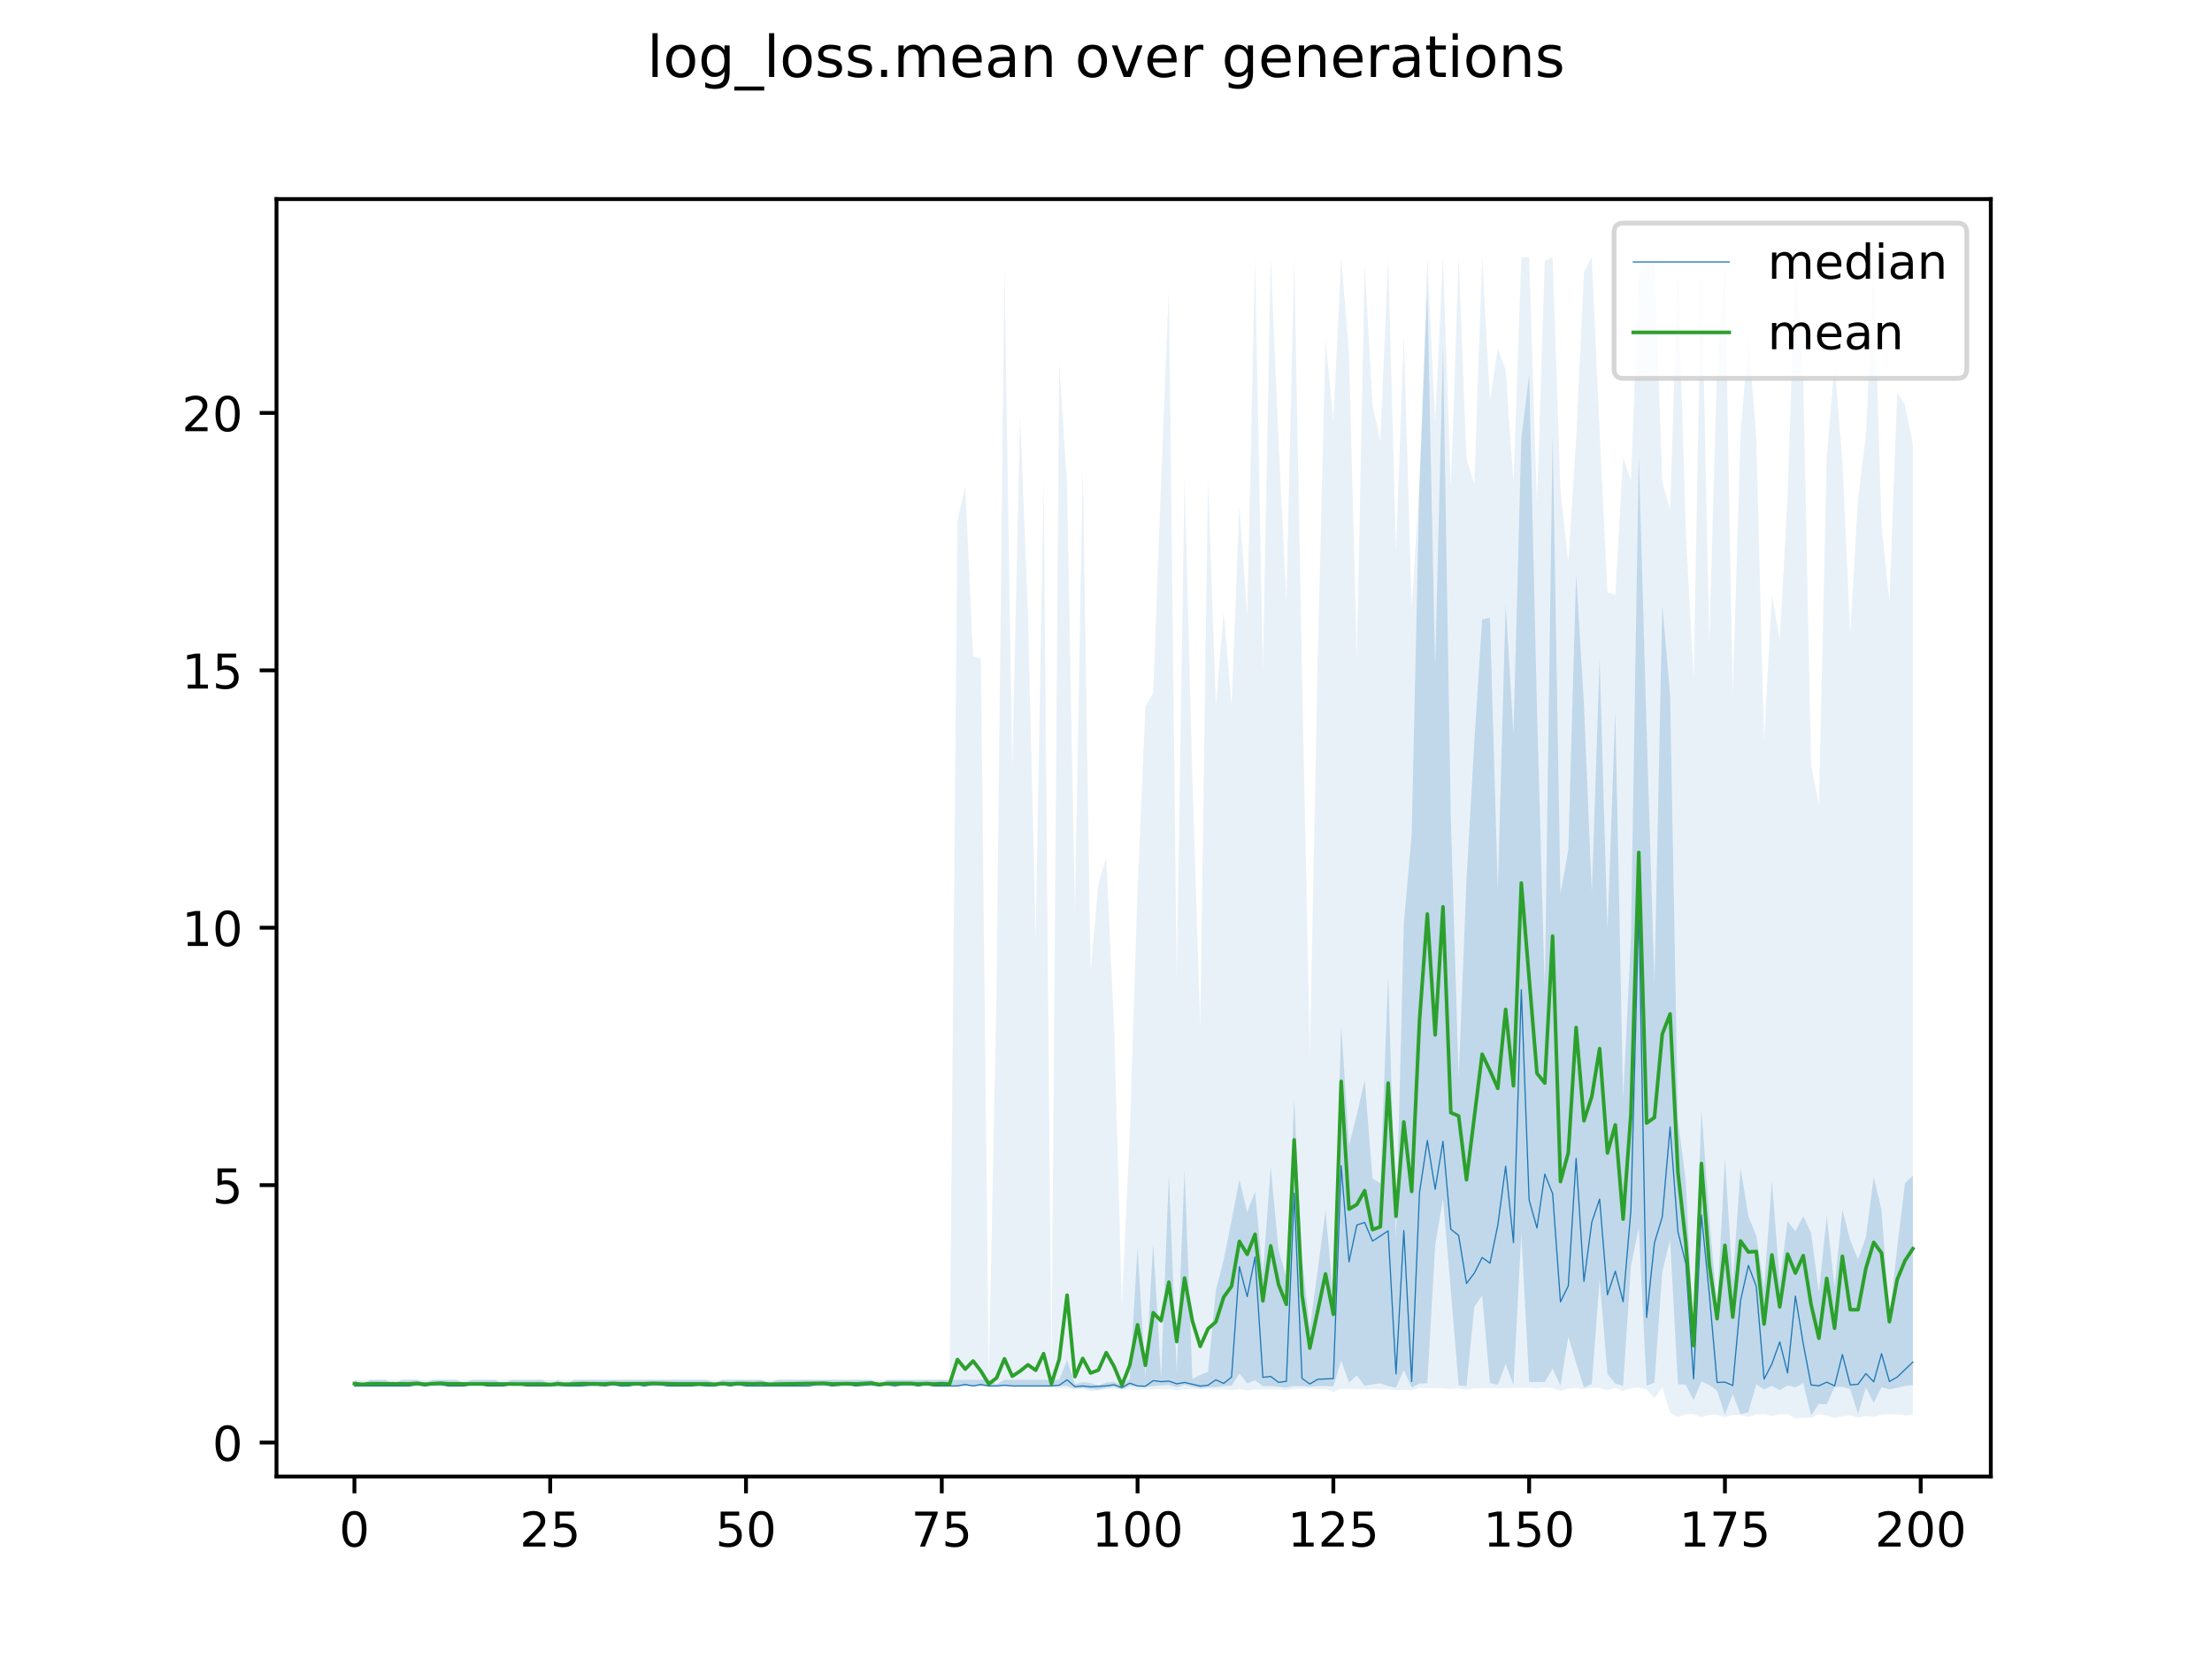 <?xml version="1.0" encoding="utf-8" standalone="no"?>
<!DOCTYPE svg PUBLIC "-//W3C//DTD SVG 1.1//EN"
  "http://www.w3.org/Graphics/SVG/1.1/DTD/svg11.dtd">
<!-- Created with matplotlib (https://matplotlib.org/) -->
<svg height="345.6pt" version="1.1" viewBox="0 0 460.8 345.6" width="460.8pt" xmlns="http://www.w3.org/2000/svg" xmlns:xlink="http://www.w3.org/1999/xlink">
 <defs>
  <style type="text/css">
*{stroke-linecap:butt;stroke-linejoin:round;}
  </style>
 </defs>
 <g id="figure_1">
  <g id="patch_1">
   <path d="M 0 345.6 
L 460.8 345.6 
L 460.8 0 
L 0 0 
z
" style="fill:#ffffff;"/>
  </g>
  <g id="axes_1">
   <g id="patch_2">
    <path d="M 57.6 307.584 
L 414.72 307.584 
L 414.72 41.472 
L 57.6 41.472 
z
" style="fill:#ffffff;"/>
   </g>
   <g id="PolyCollection_1">
    <path clip-path="url(#p40411adf54)" d="M 73.833 287.445 
L 73.833 288.726 
L 75.464 288.726 
L 77.096 288.726 
L 78.727 288.726 
L 80.358 288.726 
L 81.99 288.726 
L 83.621 288.726 
L 85.253 288.726 
L 86.884 288.726 
L 88.516 288.726 
L 90.147 288.726 
L 91.778 288.726 
L 93.41 288.726 
L 95.041 288.726 
L 96.673 288.726 
L 98.304 288.726 
L 99.936 288.726 
L 101.567 288.726 
L 103.198 288.726 
L 104.83 288.726 
L 106.461 288.726 
L 108.093 288.726 
L 109.724 288.726 
L 111.356 288.726 
L 112.987 288.726 
L 114.618 288.726 
L 116.25 288.726 
L 117.881 288.726 
L 119.513 288.726 
L 121.144 288.726 
L 122.776 288.726 
L 124.407 288.726 
L 126.038 288.726 
L 127.67 288.726 
L 129.301 288.726 
L 130.933 288.726 
L 132.564 288.726 
L 134.196 288.726 
L 135.827 288.726 
L 137.458 288.726 
L 139.09 288.726 
L 140.721 288.726 
L 142.353 288.726 
L 143.984 288.726 
L 145.616 288.726 
L 147.247 288.726 
L 148.879 288.726 
L 150.51 288.726 
L 152.141 288.726 
L 153.773 288.726 
L 155.404 288.726 
L 157.036 288.726 
L 158.667 288.726 
L 160.299 288.726 
L 161.93 288.726 
L 163.561 288.726 
L 165.193 288.726 
L 166.824 288.726 
L 168.456 288.726 
L 170.087 288.726 
L 171.719 288.726 
L 173.35 288.726 
L 174.981 288.726 
L 176.613 288.726 
L 178.244 288.726 
L 179.876 288.726 
L 181.507 288.726 
L 183.139 288.726 
L 184.77 288.726 
L 186.401 288.726 
L 188.033 288.726 
L 189.664 288.726 
L 191.296 288.726 
L 192.927 288.726 
L 194.559 288.726 
L 196.19 288.726 
L 197.821 288.726 
L 199.453 288.726 
L 201.084 288.726 
L 202.716 288.726 
L 204.347 288.726 
L 205.979 288.726 
L 207.61 288.726 
L 209.241 288.726 
L 210.873 288.726 
L 212.504 288.726 
L 214.136 288.726 
L 215.767 288.726 
L 217.399 288.726 
L 219.03 288.726 
L 220.661 288.726 
L 222.293 288.726 
L 223.924 289.247 
L 225.556 289.112 
L 227.187 289.371 
L 228.819 289.454 
L 230.45 289.11 
L 232.081 288.902 
L 233.713 289.411 
L 235.344 288.68 
L 236.976 288.856 
L 238.607 288.94 
L 240.239 288.731 
L 241.87 288.597 
L 243.501 288.522 
L 245.133 289.003 
L 246.764 288.48 
L 248.396 288.859 
L 250.027 289.197 
L 251.659 289.017 
L 253.29 288.971 
L 254.921 288.752 
L 256.553 288.684 
L 258.184 286.155 
L 259.816 288.161 
L 261.447 287.547 
L 263.079 288.75 
L 264.71 288.726 
L 266.341 288.865 
L 267.973 289.064 
L 269.604 288.726 
L 271.236 288.741 
L 272.867 288.889 
L 274.499 288.754 
L 276.13 288.735 
L 277.761 288.828 
L 279.393 283.488 
L 281.024 288.036 
L 282.656 286.514 
L 284.287 288.726 
L 285.919 288.391 
L 287.55 288.155 
L 289.181 288.726 
L 290.813 289.084 
L 292.444 285.419 
L 294.076 289.049 
L 295.707 288.2 
L 297.339 288.158 
L 298.97 259.497 
L 300.601 249.684 
L 302.233 268.86 
L 303.864 288.601 
L 305.496 288.742 
L 307.127 272.289 
L 308.759 269.863 
L 310.39 288.132 
L 312.021 288.458 
L 313.653 284.152 
L 315.284 288.552 
L 316.916 257.001 
L 318.547 287.891 
L 320.179 287.908 
L 321.81 287.892 
L 323.441 285.127 
L 325.073 288.641 
L 326.704 278.443 
L 328.336 283.891 
L 329.967 289.069 
L 331.599 288.307 
L 333.23 266.522 
L 334.862 286.237 
L 336.493 288.217 
L 338.124 288.67 
L 339.756 263.787 
L 341.387 255.751 
L 343.019 288.664 
L 344.65 288.023 
L 346.282 264.972 
L 347.913 258.267 
L 349.544 288.344 
L 351.176 288.476 
L 352.807 291.679 
L 354.439 287.805 
L 356.07 288.496 
L 357.702 289.707 
L 359.333 294.742 
L 360.964 290.398 
L 362.596 294.636 
L 364.227 294.162 
L 365.859 288.362 
L 367.49 289.461 
L 369.122 288.675 
L 370.753 289.595 
L 372.384 288.597 
L 374.016 289.034 
L 375.647 288.124 
L 377.279 294.867 
L 378.91 292.474 
L 380.542 292.548 
L 382.173 288.993 
L 383.804 288.893 
L 385.436 289.421 
L 387.067 294.519 
L 388.699 289.029 
L 390.33 292.286 
L 391.962 288.967 
L 393.593 289.431 
L 395.224 289.103 
L 396.856 288.713 
L 398.487 288.556 
L 398.487 244.923 
L 398.487 244.923 
L 396.856 246.455 
L 395.224 259.792 
L 393.593 274.993 
L 391.962 252.062 
L 390.33 245.211 
L 388.699 257.678 
L 387.067 262.387 
L 385.436 258.364 
L 383.804 252 
L 382.173 268.239 
L 380.542 253.368 
L 378.91 269.157 
L 377.279 256.785 
L 375.647 253.371 
L 374.016 256.474 
L 372.384 254.44 
L 370.753 267.009 
L 369.122 246.043 
L 367.49 268.211 
L 365.859 257.438 
L 364.227 253.369 
L 362.596 243.315 
L 360.964 267.085 
L 359.333 241.323 
L 357.702 272.2 
L 356.07 253.396 
L 354.439 231.117 
L 352.807 278.815 
L 351.176 245.928 
L 349.544 233.21 
L 347.913 144.705 
L 346.282 126.064 
L 344.65 204.69 
L 343.019 152.008 
L 341.387 94.674 
L 339.756 195.471 
L 338.124 228.904 
L 336.493 147.926 
L 334.862 193.894 
L 333.23 137.072 
L 331.599 186.034 
L 329.967 146.663 
L 328.336 119.63 
L 326.704 176.995 
L 325.073 186.271 
L 323.441 90.173 
L 321.81 206.288 
L 320.179 147.46 
L 318.547 78.09 
L 316.916 91.347 
L 315.284 152.858 
L 313.653 125.827 
L 312.021 185.254 
L 310.39 128.727 
L 308.759 129.039 
L 307.127 154.572 
L 305.496 183.282 
L 303.864 224.519 
L 302.233 170.503 
L 300.601 71.913 
L 298.97 139.238 
L 297.339 60.28 
L 295.707 100.735 
L 294.076 173.818 
L 292.444 192.373 
L 290.813 258.063 
L 289.181 203.064 
L 287.55 246.463 
L 285.919 245.53 
L 284.287 224.996 
L 282.656 232.142 
L 281.024 238.608 
L 279.393 213.441 
L 277.761 270.52 
L 276.13 252.134 
L 274.499 264.615 
L 272.867 276.679 
L 271.236 262.233 
L 269.604 229.075 
L 267.973 266.168 
L 266.341 260.311 
L 264.71 243.171 
L 263.079 265.45 
L 261.447 248.217 
L 259.816 252.53 
L 258.184 245.77 
L 256.553 254.286 
L 254.921 262.371 
L 253.29 268.803 
L 251.659 285.78 
L 250.027 286.417 
L 248.396 287.27 
L 246.764 243.576 
L 245.133 285.774 
L 243.501 244.458 
L 241.87 286.991 
L 240.239 258.999 
L 238.607 286.891 
L 236.976 259.938 
L 235.344 287.21 
L 233.713 288.563 
L 232.081 287.885 
L 230.45 288.021 
L 228.819 288.596 
L 227.187 288.109 
L 225.556 287.914 
L 223.924 288.37 
L 222.293 283.303 
L 220.661 287.445 
L 219.03 287.445 
L 217.399 287.445 
L 215.767 287.445 
L 214.136 287.445 
L 212.504 287.445 
L 210.873 287.445 
L 209.241 287.445 
L 207.61 288.414 
L 205.979 287.445 
L 204.347 287.445 
L 202.716 287.445 
L 201.084 287.445 
L 199.453 287.445 
L 197.821 287.445 
L 196.19 287.445 
L 194.559 287.445 
L 192.927 287.445 
L 191.296 287.445 
L 189.664 287.445 
L 188.033 287.445 
L 186.401 287.445 
L 184.77 287.445 
L 183.139 288.414 
L 181.507 287.445 
L 179.876 287.445 
L 178.244 287.445 
L 176.613 287.445 
L 174.981 287.445 
L 173.35 287.445 
L 171.719 287.445 
L 170.087 287.445 
L 168.456 287.445 
L 166.824 287.445 
L 165.193 287.445 
L 163.561 287.445 
L 161.93 287.445 
L 160.299 288.172 
L 158.667 287.445 
L 157.036 287.445 
L 155.404 287.445 
L 153.773 287.445 
L 152.141 287.445 
L 150.51 287.445 
L 148.879 288.172 
L 147.247 287.445 
L 145.616 287.445 
L 143.984 287.445 
L 142.353 287.445 
L 140.721 287.445 
L 139.09 287.445 
L 137.458 287.445 
L 135.827 287.445 
L 134.196 287.445 
L 132.564 287.445 
L 130.933 287.445 
L 129.301 287.445 
L 127.67 287.445 
L 126.038 287.445 
L 124.407 287.445 
L 122.776 287.445 
L 121.144 287.445 
L 119.513 287.445 
L 117.881 288.414 
L 116.25 287.445 
L 114.618 288.414 
L 112.987 287.445 
L 111.356 287.445 
L 109.724 287.445 
L 108.093 287.445 
L 106.461 287.445 
L 104.83 288.414 
L 103.198 287.445 
L 101.567 287.445 
L 99.936 287.445 
L 98.304 287.445 
L 96.673 288.172 
L 95.041 287.445 
L 93.41 287.445 
L 91.778 287.445 
L 90.147 287.445 
L 88.516 288.172 
L 86.884 287.445 
L 85.253 287.445 
L 83.621 287.445 
L 81.99 288.414 
L 80.358 287.445 
L 78.727 287.445 
L 77.096 287.445 
L 75.464 288.414 
L 73.833 287.445 
z
" style="fill:#1f77b4;fill-opacity:0.2;"/>
   </g>
   <g id="PolyCollection_2">
    <path clip-path="url(#p40411adf54)" d="M 73.833 287.445 
L 73.833 288.726 
L 75.464 288.726 
L 77.096 288.726 
L 78.727 288.726 
L 80.358 288.726 
L 81.99 288.726 
L 83.621 288.726 
L 85.253 288.726 
L 86.884 288.726 
L 88.516 288.726 
L 90.147 288.726 
L 91.778 288.726 
L 93.41 288.726 
L 95.041 288.726 
L 96.673 288.726 
L 98.304 288.726 
L 99.936 288.726 
L 101.567 288.726 
L 103.198 288.726 
L 104.83 288.726 
L 106.461 288.726 
L 108.093 288.726 
L 109.724 288.726 
L 111.356 288.726 
L 112.987 288.726 
L 114.618 288.726 
L 116.25 288.726 
L 117.881 288.726 
L 119.513 288.726 
L 121.144 288.726 
L 122.776 288.726 
L 124.407 288.726 
L 126.038 288.726 
L 127.67 288.726 
L 129.301 288.726 
L 130.933 288.726 
L 132.564 288.726 
L 134.196 288.726 
L 135.827 288.726 
L 137.458 288.726 
L 139.09 288.726 
L 140.721 288.726 
L 142.353 288.726 
L 143.984 288.726 
L 145.616 288.726 
L 147.247 288.726 
L 148.879 288.726 
L 150.51 288.726 
L 152.141 288.726 
L 153.773 288.726 
L 155.404 288.726 
L 157.036 288.726 
L 158.667 288.726 
L 160.299 288.726 
L 161.93 288.726 
L 163.561 288.726 
L 165.193 288.726 
L 166.824 288.726 
L 168.456 288.726 
L 170.087 288.726 
L 171.719 288.726 
L 173.35 288.726 
L 174.981 288.726 
L 176.613 288.726 
L 178.244 288.726 
L 179.876 288.726 
L 181.507 288.726 
L 183.139 288.726 
L 184.77 288.726 
L 186.401 288.726 
L 188.033 288.726 
L 189.664 288.726 
L 191.296 288.726 
L 192.927 288.726 
L 194.559 288.726 
L 196.19 288.726 
L 197.821 288.726 
L 199.453 288.726 
L 201.084 288.726 
L 202.716 288.726 
L 204.347 288.726 
L 205.979 288.726 
L 207.61 288.726 
L 209.241 288.726 
L 210.873 288.726 
L 212.504 288.726 
L 214.136 288.726 
L 215.767 288.726 
L 217.399 288.726 
L 219.03 288.726 
L 220.661 289.269 
L 222.293 289.308 
L 223.924 289.476 
L 225.556 289.348 
L 227.187 289.849 
L 228.819 289.663 
L 230.45 289.387 
L 232.081 289.365 
L 233.713 289.515 
L 235.344 289.34 
L 236.976 289.596 
L 238.607 289.403 
L 240.239 289.451 
L 241.87 289.377 
L 243.501 289.363 
L 245.133 289.644 
L 246.764 289.371 
L 248.396 289.383 
L 250.027 289.432 
L 251.659 289.384 
L 253.29 289.456 
L 254.921 289.411 
L 256.553 289.627 
L 258.184 289.357 
L 259.816 289.674 
L 261.447 289.467 
L 263.079 289.466 
L 264.71 289.445 
L 266.341 289.438 
L 267.973 289.605 
L 269.604 289.31 
L 271.236 289.288 
L 272.867 289.313 
L 274.499 289.435 
L 276.13 289.369 
L 277.761 289.974 
L 279.393 289.309 
L 281.024 289.306 
L 282.656 289.401 
L 284.287 289.43 
L 285.919 289.406 
L 287.55 289.4 
L 289.181 289.39 
L 290.813 289.634 
L 292.444 289.527 
L 294.076 289.617 
L 295.707 289.115 
L 297.339 289.17 
L 298.97 289.225 
L 300.601 289.183 
L 302.233 289.343 
L 303.864 289.178 
L 305.496 289.486 
L 307.127 289.221 
L 308.759 289.211 
L 310.39 289.199 
L 312.021 289.186 
L 313.653 289.167 
L 315.284 289.149 
L 316.916 289.12 
L 318.547 289.094 
L 320.179 289.227 
L 321.81 289.07 
L 323.441 289.156 
L 325.073 289.789 
L 326.704 289.26 
L 328.336 289.126 
L 329.967 289.385 
L 331.599 289.091 
L 333.23 289.118 
L 334.862 289.628 
L 336.493 289.096 
L 338.124 289.764 
L 339.756 289.184 
L 341.387 289.069 
L 343.019 289.47 
L 344.65 291.289 
L 346.282 289.023 
L 347.913 294.263 
L 349.544 295.193 
L 351.176 294.579 
L 352.807 294.574 
L 354.439 295.241 
L 356.07 294.753 
L 357.702 294.725 
L 359.333 295.239 
L 360.964 294.734 
L 362.596 294.759 
L 364.227 295.168 
L 365.859 294.665 
L 367.49 294.607 
L 369.122 294.946 
L 370.753 294.612 
L 372.384 294.586 
L 374.016 295.488 
L 375.647 295.331 
L 377.279 295.35 
L 378.91 294.598 
L 380.542 294.898 
L 382.173 295.379 
L 383.804 295.04 
L 385.436 294.853 
L 387.067 295.327 
L 388.699 294.969 
L 390.33 295.202 
L 391.962 294.665 
L 393.593 294.63 
L 395.224 294.625 
L 396.856 294.844 
L 398.487 294.757 
L 398.487 92.505 
L 398.487 92.505 
L 396.856 84.431 
L 395.224 81.696 
L 393.593 125.2 
L 391.962 109.444 
L 390.33 56.348 
L 388.699 90.637 
L 387.067 103.837 
L 385.436 132.007 
L 383.804 96.097 
L 382.173 75.895 
L 380.542 95.078 
L 378.91 167.616 
L 377.279 159.384 
L 375.647 78.945 
L 374.016 53.57 
L 372.384 103.542 
L 370.753 133.304 
L 369.122 123.951 
L 367.49 154.286 
L 365.859 91.073 
L 364.227 70.193 
L 362.596 90.096 
L 360.964 144.459 
L 359.333 55.024 
L 357.702 75.992 
L 356.07 134.054 
L 354.439 53.568 
L 352.807 141.108 
L 351.176 110.733 
L 349.544 55.33 
L 347.913 106.128 
L 346.282 100.355 
L 344.65 53.57 
L 343.019 55.2 
L 341.387 57.243 
L 339.756 100.129 
L 338.124 95.342 
L 336.493 123.89 
L 334.862 123.402 
L 333.23 89.83 
L 331.599 53.586 
L 329.967 56.682 
L 328.336 91.409 
L 326.704 117.116 
L 325.073 102.043 
L 323.441 53.585 
L 321.81 54.333 
L 320.179 104.881 
L 318.547 53.57 
L 316.916 53.57 
L 315.284 100.504 
L 313.653 77.083 
L 312.021 72.49 
L 310.39 83.462 
L 308.759 53.57 
L 307.127 100.851 
L 305.496 95.488 
L 303.864 53.57 
L 302.233 101.5 
L 300.601 53.57 
L 298.97 87.694 
L 297.339 53.57 
L 295.707 100.447 
L 294.076 126.635 
L 292.444 69.776 
L 290.813 114.79 
L 289.181 53.57 
L 287.55 91.907 
L 285.919 84.251 
L 284.287 55.25 
L 282.656 137.155 
L 281.024 73.599 
L 279.393 53.57 
L 277.761 87.538 
L 276.13 70.709 
L 274.499 137.316 
L 272.867 219.816 
L 271.236 140.453 
L 269.604 53.57 
L 267.973 125.218 
L 266.341 91.81 
L 264.71 53.63 
L 263.079 140.077 
L 261.447 53.72 
L 259.816 128.313 
L 258.184 105.349 
L 256.553 146.957 
L 254.921 127.453 
L 253.29 146.888 
L 251.659 99.755 
L 250.027 213.938 
L 248.396 161.884 
L 246.764 99.503 
L 245.133 203.638 
L 243.501 59.997 
L 241.87 100.295 
L 240.239 144.336 
L 238.607 147.148 
L 236.976 185.169 
L 235.344 236.074 
L 233.713 271.695 
L 232.081 213.957 
L 230.45 178.682 
L 228.819 183.948 
L 227.187 202.288 
L 225.556 96.976 
L 223.924 190.212 
L 222.293 101.263 
L 220.661 75.57 
L 219.03 285.868 
L 217.399 100.163 
L 215.767 195.19 
L 214.136 127.7 
L 212.504 86.418 
L 210.873 160.33 
L 209.241 55.366 
L 207.61 205.565 
L 205.979 287.445 
L 204.347 137.226 
L 202.716 136.689 
L 201.084 101.235 
L 199.453 108.498 
L 197.821 287.445 
L 196.19 287.445 
L 194.559 287.445 
L 192.927 287.445 
L 191.296 287.445 
L 189.664 287.445 
L 188.033 287.445 
L 186.401 287.445 
L 184.77 287.445 
L 183.139 287.445 
L 181.507 287.445 
L 179.876 287.445 
L 178.244 287.445 
L 176.613 287.445 
L 174.981 287.445 
L 173.35 287.445 
L 171.719 287.445 
L 170.087 287.445 
L 168.456 287.445 
L 166.824 287.445 
L 165.193 287.445 
L 163.561 287.445 
L 161.93 287.445 
L 160.299 287.445 
L 158.667 287.445 
L 157.036 287.445 
L 155.404 287.445 
L 153.773 287.445 
L 152.141 287.445 
L 150.51 287.445 
L 148.879 287.445 
L 147.247 287.445 
L 145.616 287.445 
L 143.984 287.445 
L 142.353 287.445 
L 140.721 287.445 
L 139.09 287.445 
L 137.458 287.445 
L 135.827 287.445 
L 134.196 287.445 
L 132.564 287.445 
L 130.933 287.445 
L 129.301 287.445 
L 127.67 287.445 
L 126.038 287.445 
L 124.407 287.445 
L 122.776 287.445 
L 121.144 287.445 
L 119.513 287.445 
L 117.881 287.445 
L 116.25 287.445 
L 114.618 287.445 
L 112.987 287.445 
L 111.356 287.445 
L 109.724 287.445 
L 108.093 287.445 
L 106.461 287.445 
L 104.83 287.445 
L 103.198 287.445 
L 101.567 287.445 
L 99.936 287.445 
L 98.304 287.445 
L 96.673 287.445 
L 95.041 287.445 
L 93.41 287.445 
L 91.778 287.445 
L 90.147 287.445 
L 88.516 287.445 
L 86.884 287.445 
L 85.253 287.445 
L 83.621 287.445 
L 81.99 287.445 
L 80.358 287.445 
L 78.727 287.445 
L 77.096 287.445 
L 75.464 287.445 
L 73.833 287.445 
z
" style="fill:#1f77b4;fill-opacity:0.1;"/>
   </g>
   <g id="matplotlib.axis_1">
    <g id="xtick_1">
     <g id="line2d_1">
      <defs>
       <path d="M 0 0 
L 0 3.5 
" id="m270a0e9a64" style="stroke:#000000;stroke-width:0.8;"/>
      </defs>
      <g>
       <use style="stroke:#000000;stroke-width:0.8;" x="73.833" xlink:href="#m270a0e9a64" y="307.584"/>
      </g>
     </g>
     <g id="text_1">
      <!-- 0 -->
      <defs>
       <path d="M 31.781 66.406 
Q 24.172 66.406 20.328 58.906 
Q 16.5 51.422 16.5 36.375 
Q 16.5 21.391 20.328 13.891 
Q 24.172 6.391 31.781 6.391 
Q 39.453 6.391 43.281 13.891 
Q 47.125 21.391 47.125 36.375 
Q 47.125 51.422 43.281 58.906 
Q 39.453 66.406 31.781 66.406 
z
M 31.781 74.219 
Q 44.047 74.219 50.516 64.516 
Q 56.984 54.828 56.984 36.375 
Q 56.984 17.969 50.516 8.266 
Q 44.047 -1.422 31.781 -1.422 
Q 19.531 -1.422 13.062 8.266 
Q 6.594 17.969 6.594 36.375 
Q 6.594 54.828 13.062 64.516 
Q 19.531 74.219 31.781 74.219 
z
" id="DejaVuSans-48"/>
      </defs>
      <g transform="translate(70.651 322.182)scale(0.1 -0.1)">
       <use xlink:href="#DejaVuSans-48"/>
      </g>
     </g>
    </g>
    <g id="xtick_2">
     <g id="line2d_2">
      <g>
       <use style="stroke:#000000;stroke-width:0.8;" x="114.618" xlink:href="#m270a0e9a64" y="307.584"/>
      </g>
     </g>
     <g id="text_2">
      <!-- 25 -->
      <defs>
       <path d="M 19.188 8.297 
L 53.609 8.297 
L 53.609 0 
L 7.328 0 
L 7.328 8.297 
Q 12.938 14.109 22.625 23.891 
Q 32.328 33.688 34.812 36.531 
Q 39.547 41.844 41.422 45.531 
Q 43.312 49.219 43.312 52.781 
Q 43.312 58.594 39.234 62.25 
Q 35.156 65.922 28.609 65.922 
Q 23.969 65.922 18.812 64.312 
Q 13.672 62.703 7.812 59.422 
L 7.812 69.391 
Q 13.766 71.781 18.938 73 
Q 24.125 74.219 28.422 74.219 
Q 39.75 74.219 46.484 68.547 
Q 53.219 62.891 53.219 53.422 
Q 53.219 48.922 51.531 44.891 
Q 49.859 40.875 45.406 35.406 
Q 44.188 33.984 37.641 27.219 
Q 31.109 20.453 19.188 8.297 
z
" id="DejaVuSans-50"/>
       <path d="M 10.797 72.906 
L 49.516 72.906 
L 49.516 64.594 
L 19.828 64.594 
L 19.828 46.734 
Q 21.969 47.469 24.109 47.828 
Q 26.266 48.188 28.422 48.188 
Q 40.625 48.188 47.75 41.5 
Q 54.891 34.812 54.891 23.391 
Q 54.891 11.625 47.562 5.094 
Q 40.234 -1.422 26.906 -1.422 
Q 22.312 -1.422 17.547 -0.641 
Q 12.797 0.141 7.719 1.703 
L 7.719 11.625 
Q 12.109 9.234 16.797 8.062 
Q 21.484 6.891 26.703 6.891 
Q 35.156 6.891 40.078 11.328 
Q 45.016 15.766 45.016 23.391 
Q 45.016 31 40.078 35.438 
Q 35.156 39.891 26.703 39.891 
Q 22.75 39.891 18.812 39.016 
Q 14.891 38.141 10.797 36.281 
z
" id="DejaVuSans-53"/>
      </defs>
      <g transform="translate(108.256 322.182)scale(0.1 -0.1)">
       <use xlink:href="#DejaVuSans-50"/>
       <use x="63.623" xlink:href="#DejaVuSans-53"/>
      </g>
     </g>
    </g>
    <g id="xtick_3">
     <g id="line2d_3">
      <g>
       <use style="stroke:#000000;stroke-width:0.8;" x="155.404" xlink:href="#m270a0e9a64" y="307.584"/>
      </g>
     </g>
     <g id="text_3">
      <!-- 50 -->
      <g transform="translate(149.042 322.182)scale(0.1 -0.1)">
       <use xlink:href="#DejaVuSans-53"/>
       <use x="63.623" xlink:href="#DejaVuSans-48"/>
      </g>
     </g>
    </g>
    <g id="xtick_4">
     <g id="line2d_4">
      <g>
       <use style="stroke:#000000;stroke-width:0.8;" x="196.19" xlink:href="#m270a0e9a64" y="307.584"/>
      </g>
     </g>
     <g id="text_4">
      <!-- 75 -->
      <defs>
       <path d="M 8.203 72.906 
L 55.078 72.906 
L 55.078 68.703 
L 28.609 0 
L 18.312 0 
L 43.219 64.594 
L 8.203 64.594 
z
" id="DejaVuSans-55"/>
      </defs>
      <g transform="translate(189.827 322.182)scale(0.1 -0.1)">
       <use xlink:href="#DejaVuSans-55"/>
       <use x="63.623" xlink:href="#DejaVuSans-53"/>
      </g>
     </g>
    </g>
    <g id="xtick_5">
     <g id="line2d_5">
      <g>
       <use style="stroke:#000000;stroke-width:0.8;" x="236.976" xlink:href="#m270a0e9a64" y="307.584"/>
      </g>
     </g>
     <g id="text_5">
      <!-- 100 -->
      <defs>
       <path d="M 12.406 8.297 
L 28.516 8.297 
L 28.516 63.922 
L 10.984 60.406 
L 10.984 69.391 
L 28.422 72.906 
L 38.281 72.906 
L 38.281 8.297 
L 54.391 8.297 
L 54.391 0 
L 12.406 0 
z
" id="DejaVuSans-49"/>
      </defs>
      <g transform="translate(227.432 322.182)scale(0.1 -0.1)">
       <use xlink:href="#DejaVuSans-49"/>
       <use x="63.623" xlink:href="#DejaVuSans-48"/>
       <use x="127.246" xlink:href="#DejaVuSans-48"/>
      </g>
     </g>
    </g>
    <g id="xtick_6">
     <g id="line2d_6">
      <g>
       <use style="stroke:#000000;stroke-width:0.8;" x="277.761" xlink:href="#m270a0e9a64" y="307.584"/>
      </g>
     </g>
     <g id="text_6">
      <!-- 125 -->
      <g transform="translate(268.218 322.182)scale(0.1 -0.1)">
       <use xlink:href="#DejaVuSans-49"/>
       <use x="63.623" xlink:href="#DejaVuSans-50"/>
       <use x="127.246" xlink:href="#DejaVuSans-53"/>
      </g>
     </g>
    </g>
    <g id="xtick_7">
     <g id="line2d_7">
      <g>
       <use style="stroke:#000000;stroke-width:0.8;" x="318.547" xlink:href="#m270a0e9a64" y="307.584"/>
      </g>
     </g>
     <g id="text_7">
      <!-- 150 -->
      <g transform="translate(309.003 322.182)scale(0.1 -0.1)">
       <use xlink:href="#DejaVuSans-49"/>
       <use x="63.623" xlink:href="#DejaVuSans-53"/>
       <use x="127.246" xlink:href="#DejaVuSans-48"/>
      </g>
     </g>
    </g>
    <g id="xtick_8">
     <g id="line2d_8">
      <g>
       <use style="stroke:#000000;stroke-width:0.8;" x="359.333" xlink:href="#m270a0e9a64" y="307.584"/>
      </g>
     </g>
     <g id="text_8">
      <!-- 175 -->
      <g transform="translate(349.789 322.182)scale(0.1 -0.1)">
       <use xlink:href="#DejaVuSans-49"/>
       <use x="63.623" xlink:href="#DejaVuSans-55"/>
       <use x="127.246" xlink:href="#DejaVuSans-53"/>
      </g>
     </g>
    </g>
    <g id="xtick_9">
     <g id="line2d_9">
      <g>
       <use style="stroke:#000000;stroke-width:0.8;" x="400.119" xlink:href="#m270a0e9a64" y="307.584"/>
      </g>
     </g>
     <g id="text_9">
      <!-- 200 -->
      <g transform="translate(390.575 322.182)scale(0.1 -0.1)">
       <use xlink:href="#DejaVuSans-50"/>
       <use x="63.623" xlink:href="#DejaVuSans-48"/>
       <use x="127.246" xlink:href="#DejaVuSans-48"/>
      </g>
     </g>
    </g>
   </g>
   <g id="matplotlib.axis_2">
    <g id="ytick_1">
     <g id="line2d_10">
      <defs>
       <path d="M 0 0 
L -3.5 0 
" id="m430659a5ca" style="stroke:#000000;stroke-width:0.8;"/>
      </defs>
      <g>
       <use style="stroke:#000000;stroke-width:0.8;" x="57.6" xlink:href="#m430659a5ca" y="300.508"/>
      </g>
     </g>
     <g id="text_10">
      <!-- 0 -->
      <g transform="translate(44.237 304.307)scale(0.1 -0.1)">
       <use xlink:href="#DejaVuSans-48"/>
      </g>
     </g>
    </g>
    <g id="ytick_2">
     <g id="line2d_11">
      <g>
       <use style="stroke:#000000;stroke-width:0.8;" x="57.6" xlink:href="#m430659a5ca" y="246.886"/>
      </g>
     </g>
     <g id="text_11">
      <!-- 5 -->
      <g transform="translate(44.237 250.685)scale(0.1 -0.1)">
       <use xlink:href="#DejaVuSans-53"/>
      </g>
     </g>
    </g>
    <g id="ytick_3">
     <g id="line2d_12">
      <g>
       <use style="stroke:#000000;stroke-width:0.8;" x="57.6" xlink:href="#m430659a5ca" y="193.264"/>
      </g>
     </g>
     <g id="text_12">
      <!-- 10 -->
      <g transform="translate(37.875 197.063)scale(0.1 -0.1)">
       <use xlink:href="#DejaVuSans-49"/>
       <use x="63.623" xlink:href="#DejaVuSans-48"/>
      </g>
     </g>
    </g>
    <g id="ytick_4">
     <g id="line2d_13">
      <g>
       <use style="stroke:#000000;stroke-width:0.8;" x="57.6" xlink:href="#m430659a5ca" y="139.642"/>
      </g>
     </g>
     <g id="text_13">
      <!-- 15 -->
      <g transform="translate(37.875 143.441)scale(0.1 -0.1)">
       <use xlink:href="#DejaVuSans-49"/>
       <use x="63.623" xlink:href="#DejaVuSans-53"/>
      </g>
     </g>
    </g>
    <g id="ytick_5">
     <g id="line2d_14">
      <g>
       <use style="stroke:#000000;stroke-width:0.8;" x="57.6" xlink:href="#m430659a5ca" y="86.02"/>
      </g>
     </g>
     <g id="text_14">
      <!-- 20 -->
      <g transform="translate(37.875 89.819)scale(0.1 -0.1)">
       <use xlink:href="#DejaVuSans-50"/>
       <use x="63.623" xlink:href="#DejaVuSans-48"/>
      </g>
     </g>
    </g>
   </g>
   <g id="line2d_15">
    <path clip-path="url(#p40411adf54)" d="M 73.833 288.726 
L 85.253 288.726 
L 86.884 288.414 
L 88.516 288.726 
L 90.147 288.414 
L 91.778 288.414 
L 93.41 288.726 
L 96.673 288.726 
L 98.304 288.414 
L 99.936 288.414 
L 101.567 288.726 
L 104.83 288.726 
L 106.461 288.414 
L 108.093 288.414 
L 109.724 288.726 
L 114.618 288.726 
L 116.25 288.57 
L 117.881 288.726 
L 121.144 288.726 
L 122.776 288.57 
L 124.407 288.57 
L 126.038 288.726 
L 127.67 288.414 
L 129.301 288.726 
L 130.933 288.726 
L 132.564 288.414 
L 134.196 288.726 
L 135.827 288.414 
L 137.458 288.414 
L 139.09 288.726 
L 143.984 288.726 
L 145.616 288.57 
L 147.247 288.726 
L 148.879 288.726 
L 150.51 288.414 
L 152.141 288.726 
L 153.773 288.414 
L 155.404 288.726 
L 168.456 288.726 
L 170.087 288.414 
L 171.719 288.414 
L 173.35 288.726 
L 176.613 288.414 
L 178.244 288.726 
L 181.507 288.414 
L 183.139 288.726 
L 184.77 288.414 
L 186.401 288.726 
L 188.033 288.414 
L 189.664 288.414 
L 191.296 288.726 
L 192.927 288.414 
L 194.559 288.726 
L 199.453 288.726 
L 201.084 288.414 
L 202.716 288.726 
L 204.347 288.414 
L 205.979 288.726 
L 207.61 288.726 
L 209.241 288.57 
L 210.873 288.726 
L 219.03 288.726 
L 220.661 288.57 
L 222.293 287.445 
L 223.924 288.856 
L 225.556 288.726 
L 227.187 288.906 
L 230.45 288.7 
L 232.081 288.47 
L 233.713 289.074 
L 235.344 288.136 
L 236.976 288.726 
L 238.607 288.774 
L 240.239 287.608 
L 241.87 287.821 
L 243.501 287.712 
L 245.133 288.273 
L 246.764 287.994 
L 250.027 288.737 
L 251.659 288.564 
L 253.29 287.445 
L 254.921 288.188 
L 256.553 286.863 
L 258.184 263.875 
L 259.816 270.113 
L 261.447 261.838 
L 263.079 286.931 
L 264.71 286.733 
L 266.341 287.964 
L 267.973 287.76 
L 269.604 248.566 
L 271.236 287.146 
L 272.867 288.308 
L 274.499 287.332 
L 277.761 287.18 
L 279.393 242.836 
L 281.024 262.86 
L 282.656 255.19 
L 284.287 254.648 
L 285.919 258.535 
L 289.181 256.422 
L 290.813 286.201 
L 292.444 256.353 
L 294.076 287.788 
L 295.707 248.457 
L 297.339 237.575 
L 298.97 247.756 
L 300.601 237.762 
L 302.233 256.063 
L 303.864 257.369 
L 305.496 267.357 
L 307.127 265.215 
L 308.759 261.963 
L 310.39 263.139 
L 312.021 255.233 
L 313.653 242.942 
L 315.284 258.861 
L 316.916 206.172 
L 318.547 249.997 
L 320.179 255.817 
L 321.81 244.593 
L 323.441 248.654 
L 325.073 271.206 
L 326.704 267.871 
L 328.336 241.319 
L 329.967 266.945 
L 331.599 254.622 
L 333.23 249.79 
L 334.862 269.739 
L 336.493 264.814 
L 338.124 271.173 
L 339.756 251.983 
L 341.387 188.927 
L 343.019 274.458 
L 344.65 258.901 
L 346.282 253.512 
L 347.913 234.779 
L 349.544 256.59 
L 351.176 263.189 
L 352.807 287.231 
L 354.439 253.069 
L 356.07 269.468 
L 357.702 287.998 
L 359.333 287.92 
L 360.964 288.624 
L 362.596 270.875 
L 364.227 263.611 
L 365.859 267.978 
L 367.49 287.301 
L 369.122 284.123 
L 370.753 279.541 
L 372.384 286.013 
L 374.016 270.003 
L 375.647 279.92 
L 377.279 288.508 
L 378.91 288.695 
L 380.542 287.92 
L 382.173 288.702 
L 383.804 282.169 
L 385.436 288.493 
L 387.067 288.372 
L 388.699 286.136 
L 390.33 287.865 
L 391.962 281.999 
L 393.593 287.791 
L 395.224 286.867 
L 398.487 283.734 
L 398.487 283.734 
" style="fill:none;stroke:#1f77b4;stroke-linecap:square;stroke-width:0.25;"/>
   </g>
   <g id="line2d_16">
    <path clip-path="url(#p40411adf54)" d="M 73.833 288.224 
L 75.464 288.384 
L 77.096 288.253 
L 85.253 288.292 
L 86.884 288.18 
L 88.516 288.359 
L 91.778 288.157 
L 93.41 288.282 
L 112.987 288.327 
L 114.618 288.414 
L 116.25 288.279 
L 117.881 288.363 
L 121.144 288.243 
L 126.038 288.304 
L 127.67 288.196 
L 129.301 288.276 
L 132.564 288.257 
L 134.196 288.279 
L 135.827 288.18 
L 140.721 288.292 
L 147.247 288.295 
L 148.879 288.356 
L 150.51 288.218 
L 152.141 288.314 
L 153.773 288.218 
L 157.036 288.273 
L 158.667 288.211 
L 160.299 288.356 
L 171.719 288.157 
L 173.35 288.308 
L 176.613 288.238 
L 178.244 288.308 
L 181.507 288.115 
L 183.139 288.391 
L 184.77 288.228 
L 189.664 288.202 
L 191.296 288.311 
L 192.927 288.225 
L 194.559 288.324 
L 196.19 288.24 
L 197.821 288.327 
L 199.453 283.218 
L 201.084 285.217 
L 202.716 283.518 
L 204.347 285.626 
L 205.979 288.32 
L 207.61 287.033 
L 209.241 283.056 
L 210.873 286.687 
L 212.504 285.63 
L 214.136 284.312 
L 215.767 285.455 
L 217.399 281.995 
L 219.03 288.275 
L 220.661 283.148 
L 222.293 269.817 
L 223.924 286.782 
L 225.556 282.984 
L 227.187 286.024 
L 228.819 285.414 
L 230.45 281.779 
L 232.081 284.657 
L 233.713 288.571 
L 235.344 284.431 
L 236.976 275.979 
L 238.607 284.421 
L 240.239 273.465 
L 241.87 275.138 
L 243.501 267.102 
L 245.133 279.476 
L 246.764 266.247 
L 248.396 275.181 
L 250.027 280.479 
L 251.659 276.801 
L 253.29 275.365 
L 254.921 270.209 
L 256.553 267.951 
L 258.184 258.6 
L 259.816 261.304 
L 261.447 257.132 
L 263.079 270.998 
L 264.71 259.551 
L 266.341 267.569 
L 267.973 271.711 
L 269.604 237.464 
L 271.236 269.739 
L 272.867 280.821 
L 276.13 265.385 
L 277.761 273.797 
L 279.393 225.261 
L 281.024 251.887 
L 282.656 250.923 
L 284.287 248.029 
L 285.919 256.152 
L 287.55 255.555 
L 289.181 225.631 
L 290.813 253.37 
L 292.444 233.733 
L 294.076 248.198 
L 295.707 212.594 
L 297.339 190.42 
L 298.97 215.584 
L 300.601 188.911 
L 302.233 231.8 
L 303.864 232.468 
L 305.496 245.77 
L 308.759 219.602 
L 310.39 223.016 
L 312.021 226.726 
L 313.653 210.278 
L 315.284 226.185 
L 316.916 183.958 
L 320.179 223.587 
L 321.81 225.626 
L 323.441 195.004 
L 325.073 246.149 
L 326.704 240.138 
L 328.336 214.043 
L 329.967 233.466 
L 331.599 228.423 
L 333.23 218.447 
L 334.862 240.184 
L 336.493 234.336 
L 338.124 253.964 
L 339.756 232.059 
L 341.387 177.576 
L 343.019 233.957 
L 344.65 232.797 
L 346.282 215.414 
L 347.913 211.231 
L 349.544 244.152 
L 351.176 258.775 
L 352.807 280.32 
L 354.439 242.375 
L 356.07 263.419 
L 357.702 274.719 
L 359.333 259.436 
L 360.964 274.377 
L 362.596 258.523 
L 364.227 260.813 
L 365.859 260.704 
L 367.49 275.829 
L 369.122 261.424 
L 370.753 272.24 
L 372.384 261.25 
L 374.016 265.213 
L 375.647 261.575 
L 377.279 271.747 
L 378.91 278.785 
L 380.542 266.311 
L 382.173 276.688 
L 383.804 261.712 
L 385.436 272.826 
L 387.067 272.839 
L 388.699 264.206 
L 390.33 258.811 
L 391.962 261.03 
L 393.593 275.337 
L 395.224 266.543 
L 396.856 262.602 
L 398.487 260.131 
L 398.487 260.131 
" style="fill:none;stroke:#2ca02c;stroke-linecap:square;stroke-width:0.75;"/>
   </g>
   <g id="patch_3">
    <path d="M 57.6 307.584 
L 57.6 41.472 
" style="fill:none;stroke:#000000;stroke-linecap:square;stroke-linejoin:miter;stroke-width:0.8;"/>
   </g>
   <g id="patch_4">
    <path d="M 414.72 307.584 
L 414.72 41.472 
" style="fill:none;stroke:#000000;stroke-linecap:square;stroke-linejoin:miter;stroke-width:0.8;"/>
   </g>
   <g id="patch_5">
    <path d="M 57.6 307.584 
L 414.72 307.584 
" style="fill:none;stroke:#000000;stroke-linecap:square;stroke-linejoin:miter;stroke-width:0.8;"/>
   </g>
   <g id="patch_6">
    <path d="M 57.6 41.472 
L 414.72 41.472 
" style="fill:none;stroke:#000000;stroke-linecap:square;stroke-linejoin:miter;stroke-width:0.8;"/>
   </g>
   <g id="legend_1">
    <g id="patch_7">
     <path d="M 338.234 78.828 
L 407.72 78.828 
Q 409.72 78.828 409.72 76.828 
L 409.72 48.472 
Q 409.72 46.472 407.72 46.472 
L 338.234 46.472 
Q 336.234 46.472 336.234 48.472 
L 336.234 76.828 
Q 336.234 78.828 338.234 78.828 
z
" style="fill:#ffffff;opacity:0.8;stroke:#cccccc;stroke-linejoin:miter;"/>
    </g>
    <g id="line2d_17">
     <path d="M 340.234 54.57 
L 360.234 54.57 
" style="fill:none;stroke:#1f77b4;stroke-linecap:square;stroke-width:0.25;"/>
    </g>
    <g id="line2d_18"/>
    <g id="text_15">
     <!-- median -->
     <defs>
      <path d="M 52 44.188 
Q 55.375 50.25 60.062 53.125 
Q 64.75 56 71.094 56 
Q 79.641 56 84.281 50.016 
Q 88.922 44.047 88.922 33.016 
L 88.922 0 
L 79.891 0 
L 79.891 32.719 
Q 79.891 40.578 77.094 44.375 
Q 74.312 48.188 68.609 48.188 
Q 61.625 48.188 57.562 43.547 
Q 53.516 38.922 53.516 30.906 
L 53.516 0 
L 44.484 0 
L 44.484 32.719 
Q 44.484 40.625 41.703 44.406 
Q 38.922 48.188 33.109 48.188 
Q 26.219 48.188 22.156 43.531 
Q 18.109 38.875 18.109 30.906 
L 18.109 0 
L 9.078 0 
L 9.078 54.688 
L 18.109 54.688 
L 18.109 46.188 
Q 21.188 51.219 25.484 53.609 
Q 29.781 56 35.688 56 
Q 41.656 56 45.828 52.969 
Q 50 49.953 52 44.188 
z
" id="DejaVuSans-109"/>
      <path d="M 56.203 29.594 
L 56.203 25.203 
L 14.891 25.203 
Q 15.484 15.922 20.484 11.062 
Q 25.484 6.203 34.422 6.203 
Q 39.594 6.203 44.453 7.469 
Q 49.312 8.734 54.109 11.281 
L 54.109 2.781 
Q 49.266 0.734 44.188 -0.344 
Q 39.109 -1.422 33.891 -1.422 
Q 20.797 -1.422 13.156 6.188 
Q 5.516 13.812 5.516 26.812 
Q 5.516 40.234 12.766 48.109 
Q 20.016 56 32.328 56 
Q 43.359 56 49.781 48.891 
Q 56.203 41.797 56.203 29.594 
z
M 47.219 32.234 
Q 47.125 39.594 43.094 43.984 
Q 39.062 48.391 32.422 48.391 
Q 24.906 48.391 20.391 44.141 
Q 15.875 39.891 15.188 32.172 
z
" id="DejaVuSans-101"/>
      <path d="M 45.406 46.391 
L 45.406 75.984 
L 54.391 75.984 
L 54.391 0 
L 45.406 0 
L 45.406 8.203 
Q 42.578 3.328 38.25 0.953 
Q 33.938 -1.422 27.875 -1.422 
Q 17.969 -1.422 11.734 6.484 
Q 5.516 14.406 5.516 27.297 
Q 5.516 40.188 11.734 48.094 
Q 17.969 56 27.875 56 
Q 33.938 56 38.25 53.625 
Q 42.578 51.266 45.406 46.391 
z
M 14.797 27.297 
Q 14.797 17.391 18.875 11.75 
Q 22.953 6.109 30.078 6.109 
Q 37.203 6.109 41.297 11.75 
Q 45.406 17.391 45.406 27.297 
Q 45.406 37.203 41.297 42.844 
Q 37.203 48.484 30.078 48.484 
Q 22.953 48.484 18.875 42.844 
Q 14.797 37.203 14.797 27.297 
z
" id="DejaVuSans-100"/>
      <path d="M 9.422 54.688 
L 18.406 54.688 
L 18.406 0 
L 9.422 0 
z
M 9.422 75.984 
L 18.406 75.984 
L 18.406 64.594 
L 9.422 64.594 
z
" id="DejaVuSans-105"/>
      <path d="M 34.281 27.484 
Q 23.391 27.484 19.188 25 
Q 14.984 22.516 14.984 16.5 
Q 14.984 11.719 18.141 8.906 
Q 21.297 6.109 26.703 6.109 
Q 34.188 6.109 38.703 11.406 
Q 43.219 16.703 43.219 25.484 
L 43.219 27.484 
z
M 52.203 31.203 
L 52.203 0 
L 43.219 0 
L 43.219 8.297 
Q 40.141 3.328 35.547 0.953 
Q 30.953 -1.422 24.312 -1.422 
Q 15.922 -1.422 10.953 3.297 
Q 6 8.016 6 15.922 
Q 6 25.141 12.172 29.828 
Q 18.359 34.516 30.609 34.516 
L 43.219 34.516 
L 43.219 35.406 
Q 43.219 41.609 39.141 45 
Q 35.062 48.391 27.688 48.391 
Q 23 48.391 18.547 47.266 
Q 14.109 46.141 10.016 43.891 
L 10.016 52.203 
Q 14.938 54.109 19.578 55.047 
Q 24.219 56 28.609 56 
Q 40.484 56 46.344 49.844 
Q 52.203 43.703 52.203 31.203 
z
" id="DejaVuSans-97"/>
      <path d="M 54.891 33.016 
L 54.891 0 
L 45.906 0 
L 45.906 32.719 
Q 45.906 40.484 42.875 44.328 
Q 39.844 48.188 33.797 48.188 
Q 26.516 48.188 22.312 43.547 
Q 18.109 38.922 18.109 30.906 
L 18.109 0 
L 9.078 0 
L 9.078 54.688 
L 18.109 54.688 
L 18.109 46.188 
Q 21.344 51.125 25.703 53.562 
Q 30.078 56 35.797 56 
Q 45.219 56 50.047 50.172 
Q 54.891 44.344 54.891 33.016 
z
" id="DejaVuSans-110"/>
     </defs>
     <g transform="translate(368.234 58.07)scale(0.1 -0.1)">
      <use xlink:href="#DejaVuSans-109"/>
      <use x="97.412" xlink:href="#DejaVuSans-101"/>
      <use x="158.936" xlink:href="#DejaVuSans-100"/>
      <use x="222.412" xlink:href="#DejaVuSans-105"/>
      <use x="250.195" xlink:href="#DejaVuSans-97"/>
      <use x="311.475" xlink:href="#DejaVuSans-110"/>
     </g>
    </g>
    <g id="line2d_19">
     <path d="M 340.234 69.249 
L 360.234 69.249 
" style="fill:none;stroke:#2ca02c;stroke-linecap:square;stroke-width:0.75;"/>
    </g>
    <g id="line2d_20"/>
    <g id="text_16">
     <!-- mean -->
     <g transform="translate(368.234 72.749)scale(0.1 -0.1)">
      <use xlink:href="#DejaVuSans-109"/>
      <use x="97.412" xlink:href="#DejaVuSans-101"/>
      <use x="158.936" xlink:href="#DejaVuSans-97"/>
      <use x="220.215" xlink:href="#DejaVuSans-110"/>
     </g>
    </g>
   </g>
  </g>
  <g id="text_17">
   <!-- log_loss.mean over generations -->
   <defs>
    <path d="M 9.422 75.984 
L 18.406 75.984 
L 18.406 0 
L 9.422 0 
z
" id="DejaVuSans-108"/>
    <path d="M 30.609 48.391 
Q 23.391 48.391 19.188 42.75 
Q 14.984 37.109 14.984 27.297 
Q 14.984 17.484 19.156 11.844 
Q 23.344 6.203 30.609 6.203 
Q 37.797 6.203 41.984 11.859 
Q 46.188 17.531 46.188 27.297 
Q 46.188 37.016 41.984 42.703 
Q 37.797 48.391 30.609 48.391 
z
M 30.609 56 
Q 42.328 56 49.016 48.375 
Q 55.719 40.766 55.719 27.297 
Q 55.719 13.875 49.016 6.219 
Q 42.328 -1.422 30.609 -1.422 
Q 18.844 -1.422 12.172 6.219 
Q 5.516 13.875 5.516 27.297 
Q 5.516 40.766 12.172 48.375 
Q 18.844 56 30.609 56 
z
" id="DejaVuSans-111"/>
    <path d="M 45.406 27.984 
Q 45.406 37.75 41.375 43.109 
Q 37.359 48.484 30.078 48.484 
Q 22.859 48.484 18.828 43.109 
Q 14.797 37.75 14.797 27.984 
Q 14.797 18.266 18.828 12.891 
Q 22.859 7.516 30.078 7.516 
Q 37.359 7.516 41.375 12.891 
Q 45.406 18.266 45.406 27.984 
z
M 54.391 6.781 
Q 54.391 -7.172 48.188 -13.984 
Q 42 -20.797 29.203 -20.797 
Q 24.469 -20.797 20.266 -20.094 
Q 16.062 -19.391 12.109 -17.922 
L 12.109 -9.188 
Q 16.062 -11.328 19.922 -12.344 
Q 23.781 -13.375 27.781 -13.375 
Q 36.625 -13.375 41.016 -8.766 
Q 45.406 -4.156 45.406 5.172 
L 45.406 9.625 
Q 42.625 4.781 38.281 2.391 
Q 33.938 0 27.875 0 
Q 17.828 0 11.672 7.656 
Q 5.516 15.328 5.516 27.984 
Q 5.516 40.672 11.672 48.328 
Q 17.828 56 27.875 56 
Q 33.938 56 38.281 53.609 
Q 42.625 51.219 45.406 46.391 
L 45.406 54.688 
L 54.391 54.688 
z
" id="DejaVuSans-103"/>
    <path d="M 50.984 -16.609 
L 50.984 -23.578 
L -0.984 -23.578 
L -0.984 -16.609 
z
" id="DejaVuSans-95"/>
    <path d="M 44.281 53.078 
L 44.281 44.578 
Q 40.484 46.531 36.375 47.5 
Q 32.281 48.484 27.875 48.484 
Q 21.188 48.484 17.844 46.438 
Q 14.5 44.391 14.5 40.281 
Q 14.5 37.156 16.891 35.375 
Q 19.281 33.594 26.516 31.984 
L 29.594 31.297 
Q 39.156 29.25 43.188 25.516 
Q 47.219 21.781 47.219 15.094 
Q 47.219 7.469 41.188 3.016 
Q 35.156 -1.422 24.609 -1.422 
Q 20.219 -1.422 15.453 -0.562 
Q 10.688 0.297 5.422 2 
L 5.422 11.281 
Q 10.406 8.688 15.234 7.391 
Q 20.062 6.109 24.812 6.109 
Q 31.156 6.109 34.562 8.281 
Q 37.984 10.453 37.984 14.406 
Q 37.984 18.062 35.516 20.016 
Q 33.062 21.969 24.703 23.781 
L 21.578 24.516 
Q 13.234 26.266 9.516 29.906 
Q 5.812 33.547 5.812 39.891 
Q 5.812 47.609 11.281 51.797 
Q 16.75 56 26.812 56 
Q 31.781 56 36.172 55.266 
Q 40.578 54.547 44.281 53.078 
z
" id="DejaVuSans-115"/>
    <path d="M 10.688 12.406 
L 21 12.406 
L 21 0 
L 10.688 0 
z
" id="DejaVuSans-46"/>
    <path id="DejaVuSans-32"/>
    <path d="M 2.984 54.688 
L 12.5 54.688 
L 29.594 8.797 
L 46.688 54.688 
L 56.203 54.688 
L 35.688 0 
L 23.484 0 
z
" id="DejaVuSans-118"/>
    <path d="M 41.109 46.297 
Q 39.594 47.172 37.812 47.578 
Q 36.031 48 33.891 48 
Q 26.266 48 22.188 43.047 
Q 18.109 38.094 18.109 28.812 
L 18.109 0 
L 9.078 0 
L 9.078 54.688 
L 18.109 54.688 
L 18.109 46.188 
Q 20.953 51.172 25.484 53.578 
Q 30.031 56 36.531 56 
Q 37.453 56 38.578 55.875 
Q 39.703 55.766 41.062 55.516 
z
" id="DejaVuSans-114"/>
    <path d="M 18.312 70.219 
L 18.312 54.688 
L 36.812 54.688 
L 36.812 47.703 
L 18.312 47.703 
L 18.312 18.016 
Q 18.312 11.328 20.141 9.422 
Q 21.969 7.516 27.594 7.516 
L 36.812 7.516 
L 36.812 0 
L 27.594 0 
Q 17.188 0 13.234 3.875 
Q 9.281 7.766 9.281 18.016 
L 9.281 47.703 
L 2.688 47.703 
L 2.688 54.688 
L 9.281 54.688 
L 9.281 70.219 
z
" id="DejaVuSans-116"/>
   </defs>
   <g transform="translate(134.789 16.03)scale(0.12 -0.12)">
    <use xlink:href="#DejaVuSans-108"/>
    <use x="27.783" xlink:href="#DejaVuSans-111"/>
    <use x="88.965" xlink:href="#DejaVuSans-103"/>
    <use x="152.441" xlink:href="#DejaVuSans-95"/>
    <use x="202.441" xlink:href="#DejaVuSans-108"/>
    <use x="230.225" xlink:href="#DejaVuSans-111"/>
    <use x="291.406" xlink:href="#DejaVuSans-115"/>
    <use x="343.506" xlink:href="#DejaVuSans-115"/>
    <use x="395.605" xlink:href="#DejaVuSans-46"/>
    <use x="427.393" xlink:href="#DejaVuSans-109"/>
    <use x="524.805" xlink:href="#DejaVuSans-101"/>
    <use x="586.328" xlink:href="#DejaVuSans-97"/>
    <use x="647.607" xlink:href="#DejaVuSans-110"/>
    <use x="710.986" xlink:href="#DejaVuSans-32"/>
    <use x="742.773" xlink:href="#DejaVuSans-111"/>
    <use x="803.955" xlink:href="#DejaVuSans-118"/>
    <use x="863.135" xlink:href="#DejaVuSans-101"/>
    <use x="924.658" xlink:href="#DejaVuSans-114"/>
    <use x="965.771" xlink:href="#DejaVuSans-32"/>
    <use x="997.559" xlink:href="#DejaVuSans-103"/>
    <use x="1061.035" xlink:href="#DejaVuSans-101"/>
    <use x="1122.559" xlink:href="#DejaVuSans-110"/>
    <use x="1185.938" xlink:href="#DejaVuSans-101"/>
    <use x="1247.461" xlink:href="#DejaVuSans-114"/>
    <use x="1288.574" xlink:href="#DejaVuSans-97"/>
    <use x="1349.854" xlink:href="#DejaVuSans-116"/>
    <use x="1389.062" xlink:href="#DejaVuSans-105"/>
    <use x="1416.846" xlink:href="#DejaVuSans-111"/>
    <use x="1478.027" xlink:href="#DejaVuSans-110"/>
    <use x="1541.406" xlink:href="#DejaVuSans-115"/>
   </g>
  </g>
 </g>
 <defs>
  <clipPath id="p40411adf54">
   <rect height="266.112" width="357.12" x="57.6" y="41.472"/>
  </clipPath>
 </defs>
</svg>
